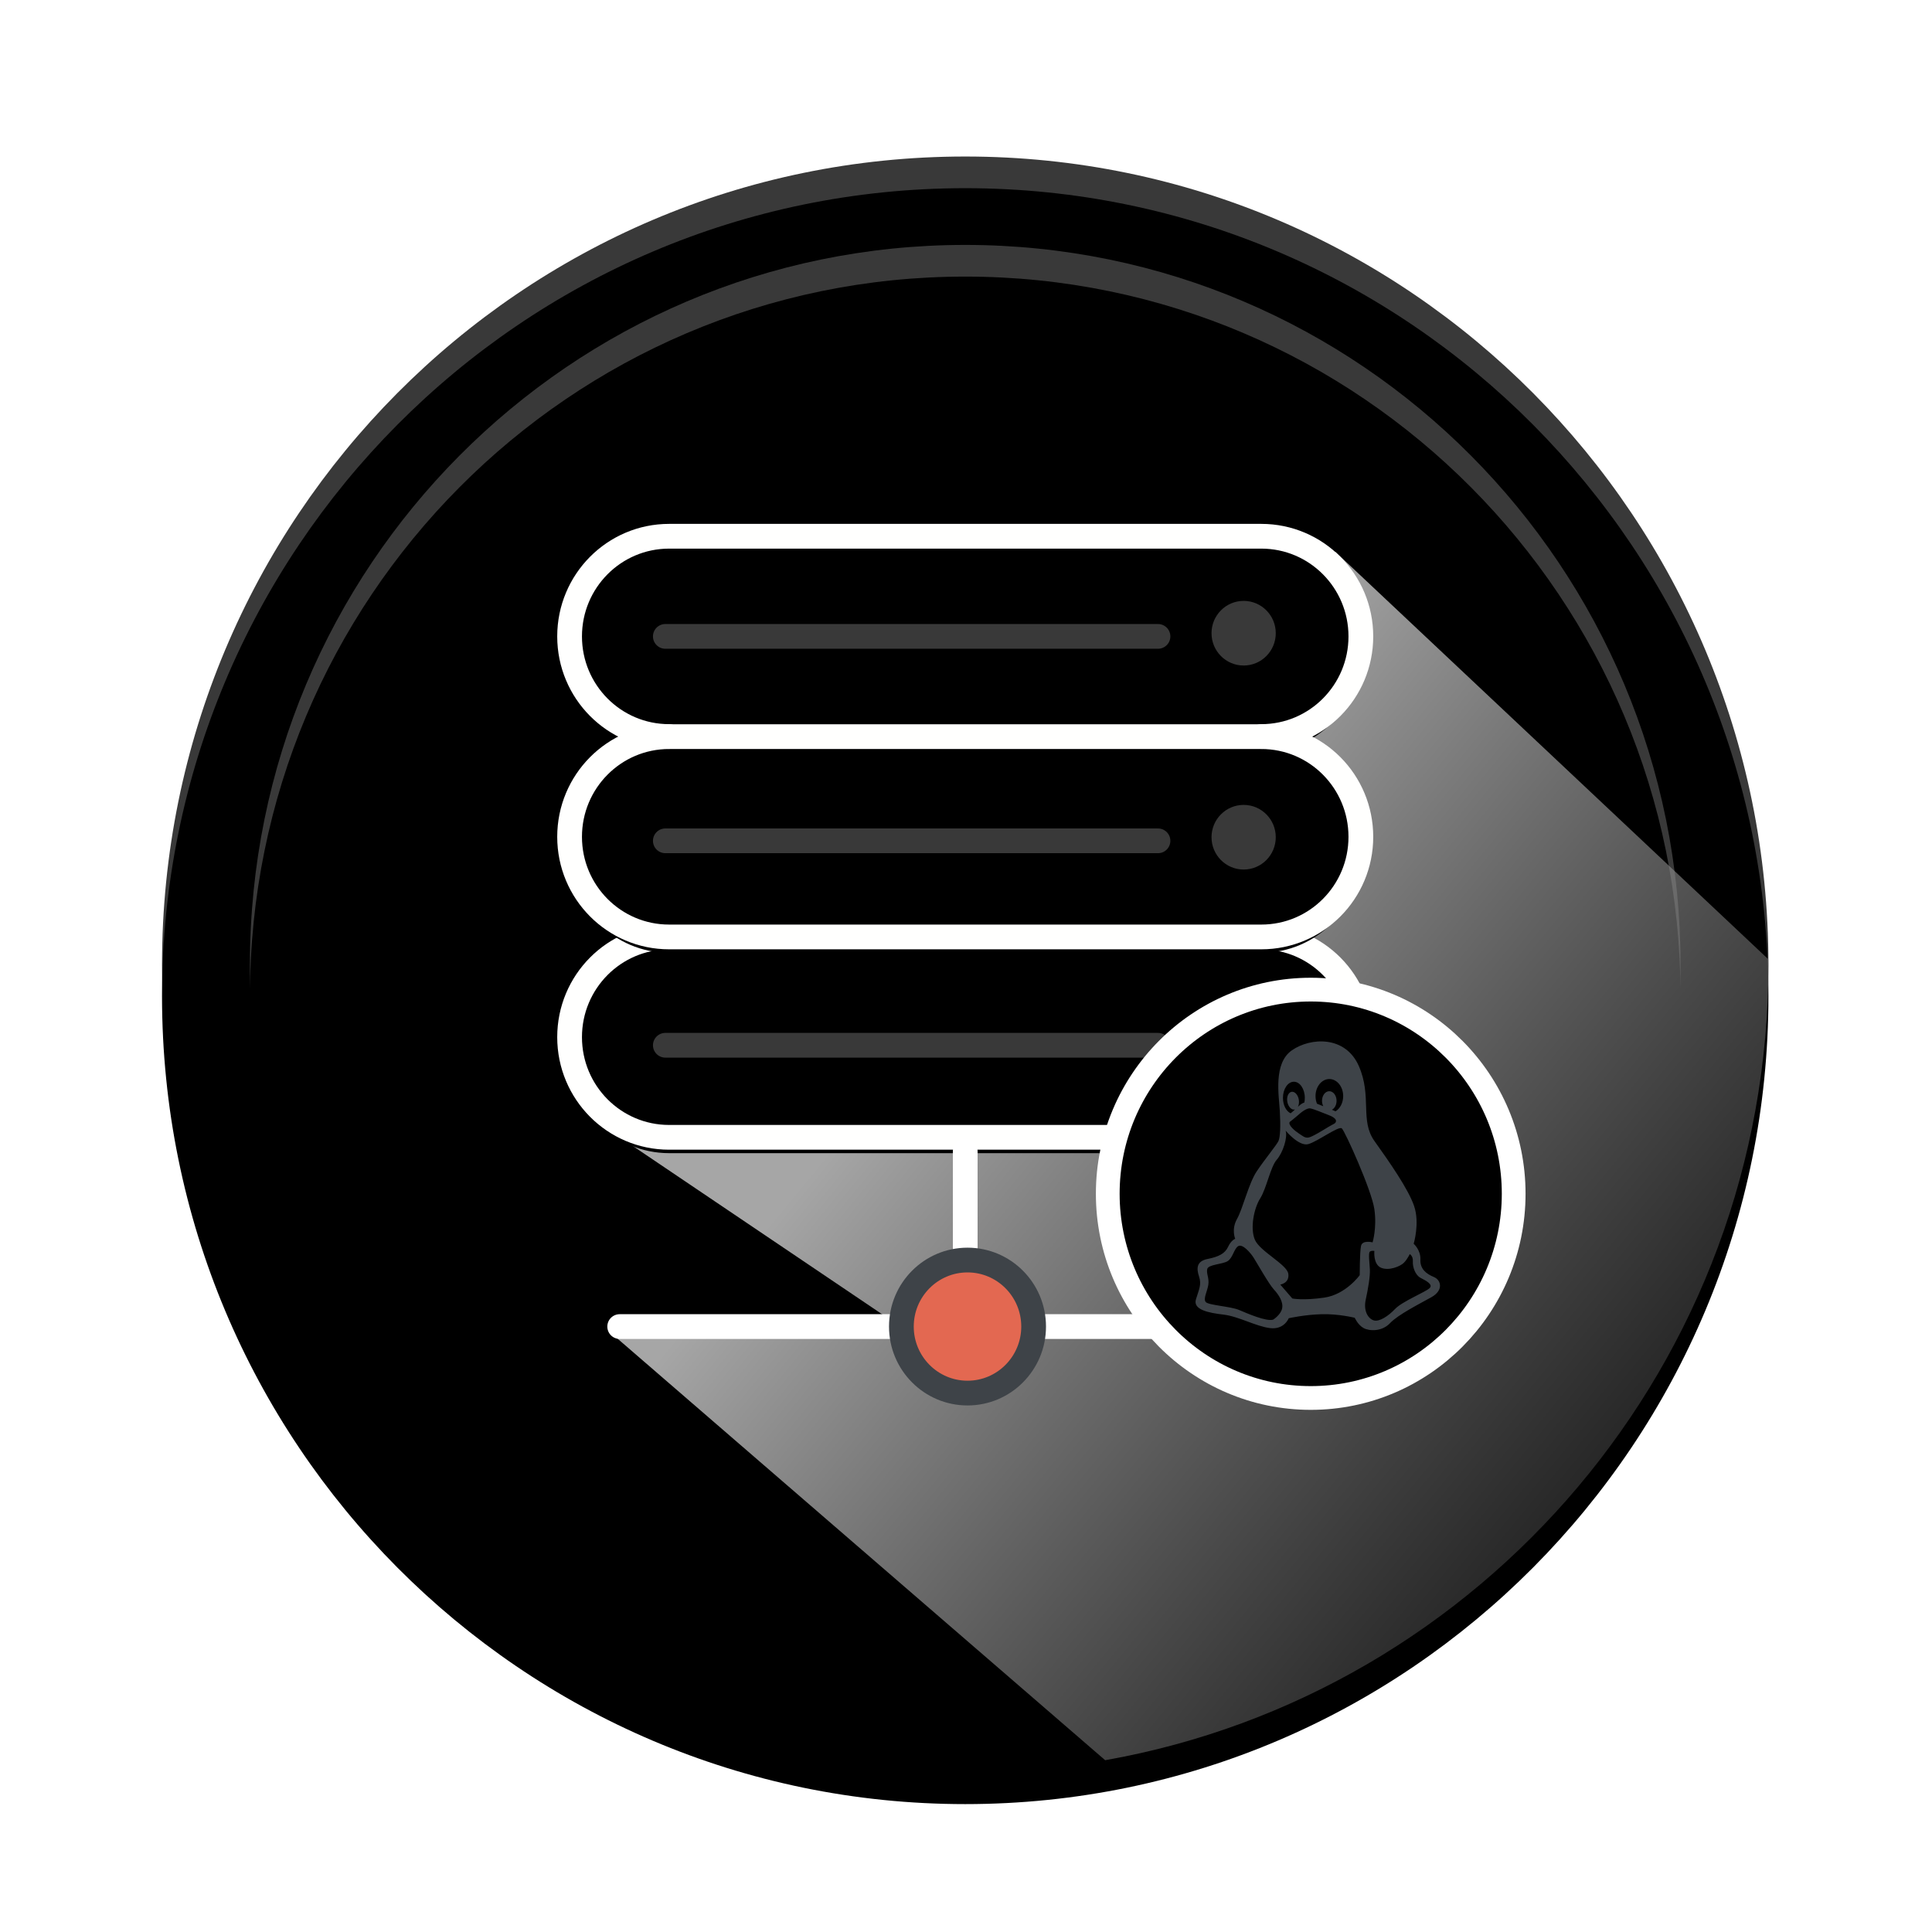<?xml version="1.0" encoding="UTF-8"?>
<svg width="244px" height="244px" viewBox="0 0 244 244" version="1.1" xmlns="http://www.w3.org/2000/svg" xmlns:xlink="http://www.w3.org/1999/xlink">
    <!-- Generator: Sketch 39.1 (31720) - http://www.bohemiancoding.com/sketch -->
    <title>Group 3 Copy 10</title>
    <desc>Created with Sketch.</desc>
    <defs>
        <filter x="-50%" y="-50%" width="200%" height="200%" filterUnits="objectBoundingBox" id="filter-1">
            <feOffset dx="1" dy="0" in="SourceAlpha" result="shadowOffsetOuter1"></feOffset>
            <feGaussianBlur stdDeviation="6.5" in="shadowOffsetOuter1" result="shadowBlurOuter1"></feGaussianBlur>
            <feColorMatrix values="0 0 0 0 0.392   0 0 0 0 0.839   0 0 0 0 0  0 0 0 1 0" parserType="matrix" in="shadowBlurOuter1" result="shadowMatrixOuter1"></feColorMatrix>
            <feMerge>
                <feMergeNode in="shadowMatrixOuter1"></feMergeNode>
                <feMergeNode in="SourceGraphic"></feMergeNode>
            </feMerge>
        </filter>
        <filter x="-50%" y="-50%" width="200%" height="200%" filterUnits="objectBoundingBox" id="filter-2">
            <feOffset dx="0" dy="0" in="SourceAlpha" result="shadowOffsetOuter1"></feOffset>
            <feGaussianBlur stdDeviation="5.5" in="shadowOffsetOuter1" result="shadowBlurOuter1"></feGaussianBlur>
            <feColorMatrix values="0 0 0 0 0.517   0 0 0 0 0.935   0 0 0 0 0.182  0 0 0 1 0" parserType="matrix" in="shadowBlurOuter1" result="shadowMatrixOuter1"></feColorMatrix>
            <feMerge>
                <feMergeNode in="shadowMatrixOuter1"></feMergeNode>
                <feMergeNode in="SourceGraphic"></feMergeNode>
            </feMerge>
        </filter>
        <path d="M203.016,102.612 C203.016,158.967 157.598,204.653 101.576,204.653 C45.55,204.653 0.136,158.967 0.136,102.612 C0.136,46.256 45.55,0.572 101.576,0.572 C157.598,0.572 203.016,46.256 203.016,102.612" id="path-3"></path>
        <filter x="-50%" y="-50%" width="200%" height="200%" filterUnits="objectBoundingBox" id="filter-4">
            <feGaussianBlur stdDeviation="8" in="SourceAlpha" result="shadowBlurInner1"></feGaussianBlur>
            <feOffset dx="0" dy="4" in="shadowBlurInner1" result="shadowOffsetInner1"></feOffset>
            <feComposite in="shadowOffsetInner1" in2="SourceAlpha" operator="arithmetic" k2="-1" k3="1" result="shadowInnerInner1"></feComposite>
            <feColorMatrix values="0 0 0 0 0   0 0 0 0 0   0 0 0 0 0  0 0 0 0.5 0" parserType="matrix" in="shadowInnerInner1"></feColorMatrix>
        </filter>
        <path d="M191.916,102.612 C191.916,152.801 151.468,193.487 101.576,193.487 C51.681,193.487 11.236,152.801 11.236,102.612 C11.236,52.423 51.681,11.737 101.576,11.737 C151.468,11.737 191.916,52.423 191.916,102.612" id="path-5"></path>
        <filter x="-50%" y="-50%" width="200%" height="200%" filterUnits="objectBoundingBox" id="filter-6">
            <feGaussianBlur stdDeviation="8" in="SourceAlpha" result="shadowBlurInner1"></feGaussianBlur>
            <feOffset dx="0" dy="4" in="shadowBlurInner1" result="shadowOffsetInner1"></feOffset>
            <feComposite in="shadowOffsetInner1" in2="SourceAlpha" operator="arithmetic" k2="-1" k3="1" result="shadowInnerInner1"></feComposite>
            <feColorMatrix values="0 0 0 0 0   0 0 0 0 0   0 0 0 0 0  0 0 0 0.5 0" parserType="matrix" in="shadowInnerInner1"></feColorMatrix>
        </filter>
        <linearGradient x1="89.368%" y1="80.066%" x2="33.441%" y2="33%" id="linearGradient-7">
            <stop stop-color="#393939" stop-opacity="0.532" offset="0%"></stop>
            <stop stop-color="#F9F9F9" stop-opacity="0.668" offset="100%"></stop>
        </linearGradient>
        <path d="M13.245,50.817 C6.295,50.817 0.673,56.48 0.673,63.465 C0.673,70.452 6.295,76.116 13.245,76.116 L88.03,76.116 C94.983,76.116 100.605,70.452 100.605,63.465 C100.605,56.48 94.983,50.817 88.03,50.817" id="path-8"></path>
        <filter x="-50%" y="-50%" width="200%" height="200%" filterUnits="objectBoundingBox" id="filter-9">
            <feGaussianBlur stdDeviation="2" in="SourceAlpha" result="shadowBlurInner1"></feGaussianBlur>
            <feOffset dx="0" dy="1" in="shadowBlurInner1" result="shadowOffsetInner1"></feOffset>
            <feComposite in="shadowOffsetInner1" in2="SourceAlpha" operator="arithmetic" k2="-1" k3="1" result="shadowInnerInner1"></feComposite>
            <feColorMatrix values="0 0 0 0 0.224   0 0 0 0 0.224   0 0 0 0 0.224  0 0 0 1 0" parserType="matrix" in="shadowInnerInner1"></feColorMatrix>
        </filter>
        <path d="M88.03,25.498 C94.983,25.498 100.605,19.836 100.605,12.853 C100.605,5.868 94.983,0.204 88.03,0.204 L13.245,0.204 C6.295,0.204 0.673,5.868 0.673,12.853 C0.673,19.836 6.295,25.498 13.245,25.498" id="path-10"></path>
        <filter x="-50%" y="-50%" width="200%" height="200%" filterUnits="objectBoundingBox" id="filter-11">
            <feGaussianBlur stdDeviation="2" in="SourceAlpha" result="shadowBlurInner1"></feGaussianBlur>
            <feOffset dx="0" dy="1" in="shadowBlurInner1" result="shadowOffsetInner1"></feOffset>
            <feComposite in="shadowOffsetInner1" in2="SourceAlpha" operator="arithmetic" k2="-1" k3="1" result="shadowInnerInner1"></feComposite>
            <feColorMatrix values="0 0 0 0 0.224   0 0 0 0 0.224   0 0 0 0 0.224  0 0 0 1 0" parserType="matrix" in="shadowInnerInner1"></feColorMatrix>
        </filter>
        <path d="M88.03,25.511 L13.245,25.511 C6.295,25.511 0.673,31.177 0.673,38.165 C0.673,45.15 6.295,50.809 13.245,50.809 L88.03,50.809 C94.983,50.809 100.605,45.15 100.605,38.165 C100.605,31.177 94.983,25.511 88.03,25.511" id="path-12"></path>
        <filter x="-50%" y="-50%" width="200%" height="200%" filterUnits="objectBoundingBox" id="filter-13">
            <feGaussianBlur stdDeviation="2" in="SourceAlpha" result="shadowBlurInner1"></feGaussianBlur>
            <feOffset dx="0" dy="1" in="shadowBlurInner1" result="shadowOffsetInner1"></feOffset>
            <feComposite in="shadowOffsetInner1" in2="SourceAlpha" operator="arithmetic" k2="-1" k3="1" result="shadowInnerInner1"></feComposite>
            <feColorMatrix values="0 0 0 0 0.224   0 0 0 0 0.224   0 0 0 0 0.224  0 0 0 1 0" parserType="matrix" in="shadowInnerInner1"></feColorMatrix>
        </filter>
        <path d="M13.245,50.817 C6.295,50.817 0.673,56.48 0.673,63.465 C0.673,70.452 6.295,76.116 13.245,76.116 L88.03,76.116 C94.983,76.116 100.605,70.452 100.605,63.465 C100.605,56.48 94.983,50.817 88.03,50.817" id="path-14"></path>
        <filter x="-50%" y="-50%" width="200%" height="200%" filterUnits="objectBoundingBox" id="filter-15">
            <feGaussianBlur stdDeviation="3.5" in="SourceAlpha" result="shadowBlurInner1"></feGaussianBlur>
            <feOffset dx="0" dy="2" in="shadowBlurInner1" result="shadowOffsetInner1"></feOffset>
            <feComposite in="shadowOffsetInner1" in2="SourceAlpha" operator="arithmetic" k2="-1" k3="1" result="shadowInnerInner1"></feComposite>
            <feColorMatrix values="0 0 0 0 1   0 0 0 0 1   0 0 0 0 1  0 0 0 0.99 0" parserType="matrix" in="shadowInnerInner1"></feColorMatrix>
        </filter>
        <path d="M88.03,25.498 C94.983,25.498 100.605,19.836 100.605,12.853 C100.605,5.868 94.983,0.204 88.03,0.204 L13.245,0.204 C6.295,0.204 0.673,5.868 0.673,12.853 C0.673,19.836 6.295,25.498 13.245,25.498" id="path-16"></path>
        <filter x="-50%" y="-50%" width="200%" height="200%" filterUnits="objectBoundingBox" id="filter-17">
            <feGaussianBlur stdDeviation="3.5" in="SourceAlpha" result="shadowBlurInner1"></feGaussianBlur>
            <feOffset dx="0" dy="2" in="shadowBlurInner1" result="shadowOffsetInner1"></feOffset>
            <feComposite in="shadowOffsetInner1" in2="SourceAlpha" operator="arithmetic" k2="-1" k3="1" result="shadowInnerInner1"></feComposite>
            <feColorMatrix values="0 0 0 0 1   0 0 0 0 1   0 0 0 0 1  0 0 0 0.99 0" parserType="matrix" in="shadowInnerInner1"></feColorMatrix>
        </filter>
        <path d="M88.03,25.511 L13.245,25.511 C6.295,25.511 0.673,31.177 0.673,38.165 C0.673,45.15 6.295,50.809 13.245,50.809 L88.03,50.809 C94.983,50.809 100.605,45.15 100.605,38.165 C100.605,31.177 94.983,25.511 88.03,25.511 L88.03,25.511 Z" id="path-18"></path>
        <filter x="-50%" y="-50%" width="200%" height="200%" filterUnits="objectBoundingBox" id="filter-19">
            <feGaussianBlur stdDeviation="3.5" in="SourceAlpha" result="shadowBlurInner1"></feGaussianBlur>
            <feOffset dx="0" dy="2" in="shadowBlurInner1" result="shadowOffsetInner1"></feOffset>
            <feComposite in="shadowOffsetInner1" in2="SourceAlpha" operator="arithmetic" k2="-1" k3="1" result="shadowInnerInner1"></feComposite>
            <feColorMatrix values="0 0 0 0 1   0 0 0 0 1   0 0 0 0 1  0 0 0 0.99 0" parserType="matrix" in="shadowInnerInner1"></feColorMatrix>
        </filter>
        <path d="M119.905,83.244 C119.905,97.484 108.423,109.035 94.279,109.035 C80.122,109.035 68.64,97.484 68.64,83.244 C68.64,69 80.122,57.462 94.279,57.462 C108.423,57.462 119.905,69 119.905,83.244" id="path-20"></path>
        <filter x="-50%" y="-50%" width="200%" height="200%" filterUnits="objectBoundingBox" id="filter-21">
            <feGaussianBlur stdDeviation="2" in="SourceAlpha" result="shadowBlurInner1"></feGaussianBlur>
            <feOffset dx="0" dy="1" in="shadowBlurInner1" result="shadowOffsetInner1"></feOffset>
            <feComposite in="shadowOffsetInner1" in2="SourceAlpha" operator="arithmetic" k2="-1" k3="1" result="shadowInnerInner1"></feComposite>
            <feColorMatrix values="0 0 0 0 0.208   0 0 0 0 0.208   0 0 0 0 0.208  0 0 0 1 0" parserType="matrix" in="shadowInnerInner1"></feColorMatrix>
        </filter>
    </defs>
    <g id="Page-1" stroke="none" stroke-width="1" fill="none" fill-rule="evenodd">
        <g id="1000-X-1000-Copy-2" transform="translate(-991, -1106)">
            <g id="Group-3-Copy-10" filter="url(#filter-1)" transform="translate(1009.751, 1124.218)">
                <g id="Group-2-Copy" filter="url(#filter-2)" transform="translate(0.575, 0.977)">
                    <g id="Fill-79">
                        <use fill="#393939" fill-rule="evenodd" xlink:href="#path-3"></use>
                        <use fill="black" fill-opacity="1" filter="url(#filter-4)" xlink:href="#path-3"></use>
                    </g>
                    <g id="Fill-79-Copy-2">
                        <use fill="#393939" fill-rule="evenodd" xlink:href="#path-5"></use>
                        <use fill="black" fill-opacity="1" filter="url(#filter-6)" xlink:href="#path-5"></use>
                    </g>
                    <path d="M203.014,101.962 L148.318,50.488 L64.373,52.898 L55.818,122.988 L93.797,148.62 C93.797,148.62 121.027,148.358 106.297,148.244 C91.567,148.13 56.797,149.12 56.797,149.12 L119.249,203.109 C166.847,194.697 203.016,152.903 203.016,102.612 C203.016,102.395 203.016,102.178 203.014,101.962 Z" id="Combined-Shape" fill="url(#linearGradient-7)"></path>
                    <g id="Group" transform="translate(50.937, 48.326)">
                        <g id="Fill-80">
                            <use fill="#FFFFFF" fill-rule="evenodd" xlink:href="#path-8"></use>
                            <use fill="black" fill-opacity="1" filter="url(#filter-9)" xlink:href="#path-8"></use>
                        </g>
                        <g id="Fill-82">
                            <use fill="#FFFFFF" fill-rule="evenodd" xlink:href="#path-10"></use>
                            <use fill="black" fill-opacity="1" filter="url(#filter-11)" xlink:href="#path-10"></use>
                        </g>
                        <g id="Fill-84">
                            <use fill="#FFFFFF" fill-rule="evenodd" xlink:href="#path-12"></use>
                            <use fill="black" fill-opacity="1" filter="url(#filter-13)" xlink:href="#path-12"></use>
                        </g>
                        <g id="Stroke-81">
                            <use fill="black" fill-opacity="1" filter="url(#filter-15)" xlink:href="#path-14"></use>
                            <use stroke="#FFFFFE" stroke-width="3.125" stroke-linecap="round" stroke-linejoin="round" xlink:href="#path-14"></use>
                        </g>
                        <g id="Stroke-83">
                            <use fill="black" fill-opacity="1" filter="url(#filter-17)" xlink:href="#path-16"></use>
                            <use stroke="#FFFFFE" stroke-width="3.125" stroke-linecap="round" stroke-linejoin="round" xlink:href="#path-16"></use>
                        </g>
                        <g id="Stroke-85">
                            <use fill="black" fill-opacity="1" filter="url(#filter-19)" xlink:href="#path-18"></use>
                            <use stroke="#FFFFFE" stroke-width="3.125" stroke-linecap="round" stroke-linejoin="round" xlink:href="#path-18"></use>
                        </g>
                        <path d="M50.639,77.871 L50.639,90.018 M58.916,100.016 L94.273,100.016 M7,100.016 L42.357,100.016" id="Stroke-86" stroke="#FFFFFF" stroke-width="3.125" stroke-linecap="round" stroke-linejoin="round"></path>
                        <path d="M89.859,12.449 C89.859,14.7 88.045,16.53 85.802,16.53 C83.559,16.53 81.744,14.7 81.744,12.449 C81.744,10.196 83.559,8.367 85.802,8.367 C88.045,8.367 89.859,10.196 89.859,12.449" id="Fill-89" fill="#393939"></path>
                        <path d="M89.859,38.214 C89.859,40.466 88.045,42.296 85.802,42.296 C83.559,42.296 81.744,40.466 81.744,38.214 C81.744,35.96 83.559,34.133 85.802,34.133 C88.045,34.133 89.859,35.96 89.859,38.214" id="Fill-90" fill="#393939"></path>
                        <path d="M89.859,63.979 C89.859,66.23 88.045,68.06 85.802,68.06 C83.559,68.06 81.744,66.23 81.744,63.979 C81.744,61.727 83.559,59.897 85.802,59.897 C88.045,59.897 89.859,61.727 89.859,63.979" id="Fill-91" fill="#393939"></path>
                        <path d="M12.765,12.851 L74.984,12.851 M12.765,38.67 L74.984,38.67 M12.765,64.489 L74.984,64.489" id="Stroke-92" stroke="#393939" stroke-width="3.125" stroke-linecap="round" stroke-linejoin="round"></path>
                        <g id="Fill-87">
                            <use fill="#FFFFFF" fill-rule="evenodd" xlink:href="#path-20"></use>
                            <use fill="black" fill-opacity="1" filter="url(#filter-21)" xlink:href="#path-20"></use>
                            <use stroke="#FFFFFF" stroke-width="3" xlink:href="#path-20"></use>
                        </g>
                        <g id="linux-platform" transform="translate(79.691, 63.931)" fill="#3E4348">
                            <g id="Capa_1">
                                <path d="M30.123,29.82 C29.164,29.425 28.375,28.802 28.432,27.609 C28.488,26.418 27.585,25.628 27.585,25.628 C27.585,25.628 28.375,23.02 27.641,20.866 C26.909,18.709 24.486,15.253 22.626,12.646 C20.77,10.038 22.346,7.032 20.657,3.179 C18.965,-0.674 14.571,-0.448 12.204,1.196 C9.835,2.838 10.568,6.918 10.679,8.849 C10.792,10.774 10.73,12.146 10.512,12.644 C10.289,13.143 8.766,14.971 7.75,16.5 C6.736,18.03 6.004,21.205 5.268,22.509 C4.536,23.812 5.044,25.002 5.044,25.002 C5.044,25.002 4.536,25.17 4.141,26.025 C3.746,26.872 2.958,27.269 1.549,27.55 C0.141,27.833 0.141,28.744 0.478,29.764 C0.817,30.783 0.48,31.353 0.085,32.653 C-0.31,33.954 1.663,34.354 3.578,34.577 C5.494,34.806 7.635,36.053 9.441,36.279 C11.241,36.506 11.806,35.033 11.806,35.033 C11.806,35.033 13.834,34.577 15.974,34.524 C18.117,34.466 20.142,34.977 20.142,34.977 C20.142,34.977 20.537,35.883 21.269,36.279 C22.003,36.676 23.58,36.733 24.594,35.659 C25.61,34.58 28.315,33.222 29.835,32.37 C31.36,31.516 31.081,30.215 30.123,29.82 L30.123,29.82 Z M16.935,4.824 C17.901,4.824 18.682,5.788 18.682,6.976 C18.682,7.82 18.29,8.547 17.719,8.901 C17.573,8.837 17.42,8.771 17.257,8.701 C17.601,8.53 17.846,8.089 17.846,7.575 C17.846,6.906 17.434,6.362 16.924,6.362 C16.421,6.362 16.008,6.907 16.008,7.575 C16.008,7.823 16.067,8.061 16.167,8.256 C15.867,8.136 15.59,8.024 15.373,7.941 C15.255,7.652 15.189,7.325 15.189,6.976 C15.189,5.788 15.969,4.824 16.935,4.824 L16.935,4.824 Z M16.81,9.362 C17.293,9.53 17.83,9.846 17.774,10.159 C17.717,10.474 17.463,10.474 16.81,10.875 C16.155,11.274 14.737,12.159 14.283,12.216 C13.826,12.274 13.573,12.017 13.09,11.704 C12.606,11.389 11.698,10.643 11.927,10.246 C11.927,10.246 12.634,9.701 12.946,9.416 C13.258,9.13 14.054,8.446 14.537,8.535 C15.02,8.617 16.327,9.19 16.81,9.362 L16.81,9.362 Z M12.455,5.165 C13.216,5.165 13.836,6.077 13.836,7.203 C13.836,7.41 13.816,7.602 13.777,7.787 C13.591,7.851 13.402,7.954 13.22,8.11 C13.127,8.186 13.045,8.258 12.966,8.329 C13.086,8.102 13.134,7.778 13.08,7.437 C12.978,6.822 12.571,6.373 12.167,6.437 C11.764,6.507 11.521,7.06 11.623,7.678 C11.727,8.297 12.133,8.745 12.535,8.678 C12.558,8.673 12.58,8.667 12.603,8.659 C12.407,8.849 12.226,9.013 12.041,9.151 C11.484,8.891 11.075,8.117 11.075,7.202 C11.075,6.076 11.693,5.165 12.455,5.165 L12.455,5.165 Z M10.967,33.806 C10.787,34.619 9.841,35.209 9.841,35.209 C8.984,35.48 6.6,34.44 5.519,33.983 C4.44,33.533 1.692,33.393 1.331,32.991 C0.973,32.58 1.511,31.675 1.648,30.817 C1.782,29.953 1.379,29.412 1.512,28.822 C1.648,28.235 3.404,28.235 4.078,27.829 C4.754,27.419 4.889,26.242 5.429,25.926 C5.969,25.606 6.959,26.739 7.364,27.375 C7.768,28.006 9.3,30.725 9.93,31.404 C10.561,32.083 11.147,32.993 10.967,33.806 L10.967,33.806 Z M20.933,25.907 C20.77,26.706 20.77,29.593 20.77,29.593 C20.77,29.593 19.024,32.027 16.316,32.426 C13.611,32.825 12.258,32.538 12.258,32.538 L10.738,30.783 C10.738,30.783 11.919,30.61 11.752,29.42 C11.582,28.23 8.146,26.586 7.525,25.111 C6.908,23.639 7.414,21.143 8.203,19.896 C8.992,18.65 9.496,15.931 10.286,15.021 C11.075,14.118 11.693,12.19 11.411,11.338 C11.411,11.338 13.102,13.38 14.283,13.042 C15.466,12.701 18.118,10.715 18.51,11.058 C18.903,11.399 22.284,18.879 22.62,21.26 C22.959,23.639 22.394,25.452 22.394,25.452 C22.394,25.452 21.1,25.113 20.933,25.907 L20.933,25.907 Z M29.581,31.247 C29.054,31.733 26.125,32.923 25.247,33.851 C24.374,34.771 23.233,35.52 22.535,35.302 C21.832,35.08 21.221,34.113 21.527,32.702 C21.832,31.295 22.097,29.754 22.053,28.872 C22.01,27.991 21.832,26.799 22.053,26.623 C22.272,26.452 22.62,26.538 22.62,26.538 C22.62,26.538 22.448,28.209 23.453,28.652 C24.458,29.089 25.904,28.476 26.342,28.033 C26.782,27.595 27.088,26.935 27.088,26.935 C27.088,26.935 27.525,27.157 27.481,27.86 C27.438,28.564 27.786,29.579 28.446,29.93 C29.101,30.277 30.107,30.764 29.581,31.247 L29.581,31.247 Z" id="Shape"></path>
                            </g>
                        </g>
                        <path d="M59.278,100.015 C59.278,104.654 55.537,108.417 50.929,108.417 C46.317,108.417 42.576,104.654 42.576,100.015 C42.576,95.374 46.317,91.615 50.929,91.615 C55.537,91.615 59.278,95.374 59.278,100.015" id="Fill-87" fill="#E36851"></path>
                        <path d="M59.278,100.015 C59.278,104.654 55.537,108.417 50.929,108.417 C46.317,108.417 42.576,104.654 42.576,100.015 C42.576,95.374 46.317,91.615 50.929,91.615 C55.537,91.615 59.278,95.374 59.278,100.015 L59.278,100.015 Z" id="Stroke-88" stroke="#3E4348" stroke-width="3.125" stroke-linecap="round" stroke-linejoin="round"></path>
                    </g>
                </g>
            </g>
        </g>
    </g>
</svg>